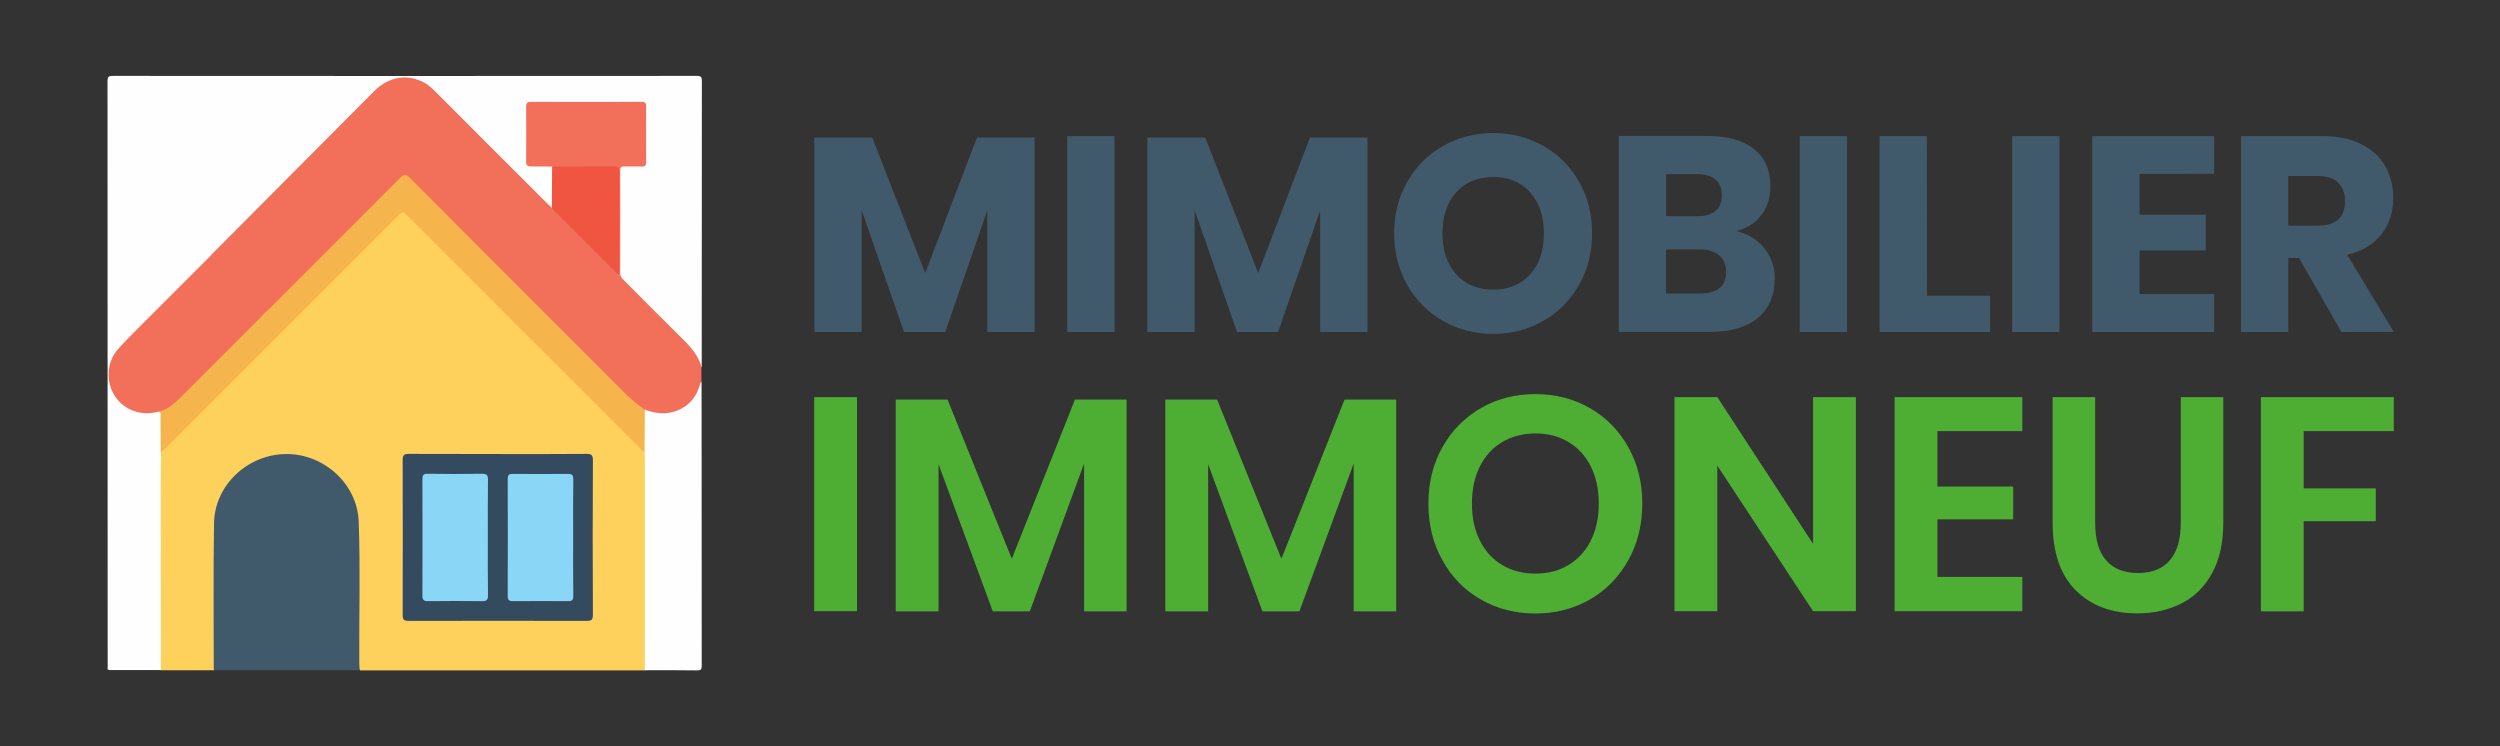 <?xml version="1.0" encoding="utf-8"?>
<!-- Generator: Adobe Illustrator 24.3.0, SVG Export Plug-In . SVG Version: 6.00 Build 0)  -->
<svg version="1.1" id="Calque_1" xmlns="http://www.w3.org/2000/svg" xmlns:xlink="http://www.w3.org/1999/xlink" x="0px" y="0px"
	 viewBox="0 0 1722.9 514.4" style="enable-background:new 0 0 1722.9 514.4;" xml:space="preserve">
<rect x="0" y="0" width="1722.9" height="514.4" fill="#333333" stroke="none"/>
<style type="text/css">
	.st0{fill:#FED05C;}
	.st1{fill:#FEFEFE;}
	.st2{fill:#F2705A;}
	.st3{fill:#415A6B;}
	.st4{fill:#F6B54C;}
	.st5{fill:#344A5E;}
	.st6{fill:#EF5540;}
	.st7{fill:#89D6F7;}
	.st8{fill:#4EAE33;}
</style>
<g>
	<path class="st0" d="M147.5,461.9c-12.2,0-24.5,0-36.7,0c-1.4-1.1-1.7-2.6-1.7-4.3c-0.1-2.7-0.1-5.3-0.1-8c0-42.6,0-85.2,0-127.8
		c0-2.8-0.1-5.6,0.2-8.3c0.7-3,3-4.9,5.1-7c52.6-52.7,105.2-105.3,157.9-157.9c4.8-4.8,6.1-4.8,11.1,0.2
		c52.6,52.5,105.1,105.1,157.6,157.7c2,2,4.3,4,5.1,7c0.2,1.7,0.2,3.5,0.2,5.2c0,45.3,0,90.5,0,135.8c0,2.6,0.7,5.4-1.7,7.5
		c-65.4,0-130.9,0-196.3,0c-2.2-1.8-1.7-4.3-1.7-6.7c0-28.6,0.1-57.2-0.1-85.8c-0.1-10.3-1.2-20.4-6.5-29.6
		c-8.4-14.7-20.9-23-37.7-24.7c-24-2.6-45.3,13.8-51.2,35c-1.1,4.1-1.7,8.3-1.7,12.6c0,30.8,0,61.7,0,92.5
		C149.2,457.6,149.7,460.1,147.5,461.9z"/>
	<path class="st1" d="M110.9,311.8c0,11.5-0.1,23.1-0.1,34.6c0,38.5,0,77,0.1,115.4c-11.6,0-23.1,0-34.7,0c-1.7,0-2.4-0.3-2-2
		c0.1-0.6,0-1.3,0-2c0-133.9,0-267.8-0.1-401.7c0-3.3,0.7-3.8,3.9-3.8c134,0.1,268.1,0.1,402.1,0c3.2,0,3.6,0.9,3.6,3.8
		c-0.1,65.6-0.1,131.1-0.1,196.7c-2.1,0.1-2.7-1.5-3.1-3c-1.3-4.2-3.9-7.5-6.9-10.5c-14-14-27.9-28.1-42.1-42
		c-3.6-3.5-5.1-7.2-5-12.3c0.2-21.8,0.1-43.6,0.1-65.4c0-5.7,0.7-6.4,6.4-6.6c2.3-0.1,4.5,0,6.8,0c2.7,0,3.8-1.3,3.8-3.9
		c0-11,0-22.1,0-33.1c0-3.5-1.9-4.2-4.8-4.2c-12.2,0-24.5,0-36.7,0c-10.8,0-21.5,0-32.3,0c-4.3,0-4.9,0.6-4.9,4.9
		c-0.1,10.5-0.1,21,0,31.5c0,4.2,0.6,4.7,4.9,4.8c2.4,0.1,4.8,0,7.2,0.1c1.6,0,3.2,0.2,4.3,1.6c0.6,0.9,1,1.9,1,3
		c0,8.2,0.5,16.3-0.3,24.5c-1,2.2-2.5,2-4.2,0.9c-1.6-1-2.8-2.5-4.1-3.8c-25.3-25.3-50.6-50.5-75.9-75.9c-7.8-7.8-16.8-10.2-27.4-7
		c-4.4,1.3-7.7,4.1-10.8,7.2c-36.9,37-73.9,73.9-110.8,110.8c-1.2,1.2-2.4,2.5-3.8,3.6c-4.3,4.9-9,9.4-13.7,13.9
		c-16.1,15.6-31.2,32.2-47.1,48c-8,7.9-9.9,19.5-5.2,29.4c4.5,9.5,14.8,15,26,13.8c2-0.2,3.9-0.8,5.8,0.5c1.5,1.2,1.6,2.9,1.6,4.7
		c0.1,6,0.1,12.1,0,18.1C112.5,308.3,111.8,310.1,110.9,311.8z"/>
	<path class="st2" d="M380.5,114.8c-4.8,0-9.6-0.2-14.4-0.1c-2.5,0.1-3.5-0.6-3.5-3.3c0.1-12.6,0.1-25.3,0-37.9
		c0-2.8,1.1-3.3,3.6-3.3c25.3,0.1,50.5,0.1,75.8,0c2.3,0,3.3,0.4,3.3,3.1c-0.1,12.8-0.1,25.5,0,38.3c0,2.4-0.7,3.3-3.2,3.2
		c-3.8-0.2-7.7,0-11.6-0.1c-2.1-0.1-3.1,0.5-3.1,2.8c0.1,23.7,0.1,47.3,0,71c0,2.2,1.3,3.3,2.6,4.7c12.5,12.5,24.9,25.1,37.5,37.5
		c6.6,6.5,13.4,12.8,15.9,22.2c0,3.5,0,6.9,0,10.4c-0.8,8.3-4.6,14.9-11.8,19.2c-8.7,5.1-17.8,5.7-27,1.3c-5.2-2.1-9.1-5.9-12.9-9.8
		c-49-48.9-97.9-97.9-146.9-146.9c-6.3-6.3-4.9-6.2-11.2,0c-28.3,28.3-56.6,56.6-84.9,84.8c-1.8,1.8-3.3,3.9-6.1,4.3
		c-1.7-0.1-2.9-1.1-4.1-2.2c-10.8-10.7-21.6-21.5-32.3-32.3c-1.2-1.2-2.6-2.4-1.9-4.5c0.7-0.8,1.3-1.6,2.1-2.4
		c37.2-37.3,74.3-74.7,111.5-112c10.1-10.2,23.2-12.2,34.9-5.6c2.8,1.6,5.1,3.8,7.4,6.1c25.7,25.7,51.3,51.4,77,77c1,1,2.1,2,3.2,3
		c2.3-0.1,3.6,1.6,4.9,3c12.1,12.1,24.2,24.2,36.4,36.3c0.9,0.9,1.6,2.1,3,2.4c0.7-1,0.4-2.1,0.4-3.1c0-19.9,0-39.8,0-59.8
		c0-5.4-0.2-5.6-5.7-5.6c-11.2,0-22.3,0-33.5,0C384,116.4,382,116.5,380.5,114.8z"/>
	<path class="st3" d="M147.5,461.9c-0.1-0.4-0.2-0.8-0.2-1.2c0-33.4-0.3-66.7,0.2-100.1c0.4-26.2,23.1-47.5,49.7-47.7
		c26.1-0.2,49.1,20.7,50,46.6c1.2,32.4,0.2,64.9,0.4,97.3c0,1.7,0.2,3.4,0.3,5.1C214.6,461.9,181,461.9,147.5,461.9z"/>
	<path class="st1" d="M444.4,282.3c7.1,2.6,14.3,3.6,21.6,0.9c8-2.9,13.1-8.5,15.9-16.5c0.4-1.2,0.3-2.6,1.6-3.5
		c0,65.2,0,130.4,0.1,195.5c0,2.7-0.5,3.3-3.3,3.3c-12-0.2-23.9-0.1-35.9-0.1c0-48.3,0-96.6,0-144.9c0-1.7-0.1-3.4-0.1-5.2
		c-1.2-2.3-1.6-4.7-1.6-7.2c0.1-5.8,0-11.6,0.1-17.4C442.7,285.4,442.5,283.5,444.4,282.3z"/>
	<path class="st4" d="M444.4,282.3c-0.1,9.8-0.1,19.7-0.2,29.5c-1.3-1.2-2.6-2.3-3.8-3.5c-53-53-106.1-106-159.1-159.1
		c-3.8-3.8-3.8-3.8-7.6,0.1c-53,53-106,106.1-159.1,159.1c-1.2,1.2-2.5,2.3-3.8,3.5c-0.1-8.1-0.1-16.2-0.2-24.3c0-1.4,0.6-3-1-4
		c0-1.6,1.3-1.9,2.3-2.3c4.7-2.1,8.4-5.5,12-9c17.7-17.7,35.4-35.4,53.1-53.1c1.6-1.6,3.1-3.3,5.5-3.7c1.3-1.1,2.6-2.2,3.8-3.4
		c29.8-29.8,59.6-59.5,89.3-89.4c2.7-2.7,4.1-2.8,6.9-0.1c49.8,50,99.7,99.9,149.6,149.8C436,275.9,439.9,279.4,444.4,282.3z"/>
	<path class="st5" d="M343.1,312.9c20.3,0,40.7,0.1,61-0.1c3.3,0,4.5,0.6,4.5,4.3c-0.2,35.5-0.2,71,0,106.5c0,3.6-1,4.3-4.4,4.3
		c-40.8-0.1-81.6-0.1-122.4,0c-3.1,0-4.3-0.5-4.3-4c0.1-35.6,0.1-71.2,0-106.9c0-3.3,0.9-4.2,4.2-4.2
		C302.2,312.9,322.6,312.9,343.1,312.9z"/>
	<path class="st2" d="M182.6,215.3c-0.9,1-1.7,2.1-2.6,3c-18.8,18.8-37.6,37.7-56.5,56.5c-4,3.9-8.2,7.5-13.9,8.8
		c-11.7,3.4-23.8-0.7-30.2-10.3c-6.7-10-6.1-23.7,2.1-32.9c7.1-7.9,14.8-15.2,22.3-22.8c13.5-13.5,27-27,40.5-40.5
		c11.7,11.8,23.3,23.6,35,35.3C180.3,213.4,181.5,214.3,182.6,215.3z"/>
	<path class="st6" d="M380.5,114.8c14.1,0,28.2,0,42.3-0.1c2.8,0,4.1,0.6,4.1,3.7c-0.1,22.9-0.1,45.7-0.1,68.6
		c0,0.6-0.1,1.2-0.2,1.8c-1.2,0.3-1.6-0.6-2.2-1.1c-14.2-14.2-28.4-28.4-42.6-42.6c-0.6-0.6-1-1.2-1.5-1.9
		C380.4,133.7,380.5,124.2,380.5,114.8z"/>
	<path class="st7" d="M336.2,370.4c0,13.3-0.1,26.6,0.1,39.9c0,3.2-0.9,4-4,4c-12.4-0.2-24.7-0.1-37.1,0c-3,0-4.1-0.6-4.1-3.9
		c0.1-26.7,0.1-53.4,0-80.1c0-2.9,0.7-3.9,3.7-3.8c12.5,0.2,25,0.2,37.5,0c3.3,0,4,1.1,4,4.1C336.1,343.8,336.2,357.1,336.2,370.4z"
		/>
	<path class="st7" d="M395,370.4c0,13.4-0.1,26.8,0.1,40.3c0,2.7-0.7,3.6-3.5,3.6c-12.6-0.1-25.2-0.1-37.9,0c-2.6,0-3.8-0.5-3.8-3.4
		c0.1-27,0.1-53.9,0-80.9c0-2.6,0.8-3.5,3.4-3.4c12.8,0.1,25.5,0.1,38.3,0c2.9,0,3.5,1.1,3.5,3.7C394.9,343.5,395,357,395,370.4z"/>
</g>
<g>
	<g>
		<path class="st3" d="M713,94.8v134h-32.6V145l-29,83.8H623l-29.2-84v84h-32.6v-134h39.9l36.5,93.4l35.7-93.4
			C673.3,94.8,713,94.8,713,94.8z"/>
		<path class="st3" d="M768.1,93.8v135h-32.6v-135H768.1z"/>
		<path class="st3" d="M942.4,94.8v134h-32.6V145l-29,83.8h-28.3l-29.2-84v84h-32.6v-134h39.9l36.5,93.4l35.7-93.4
			C902.8,94.8,942.4,94.8,942.4,94.8z"/>
		<path class="st3" d="M1063.7,100.6c10.4,5.9,18.5,14.1,24.5,24.6s9,22.4,9,35.6s-3,25.1-9.1,35.7c-6,10.6-14.3,18.8-24.6,24.7
			c-10.4,5.9-21.9,8.9-34.5,8.9s-24.1-3-34.5-8.9s-18.6-14.2-24.6-24.7c-6-10.6-9.1-22.5-9.1-35.7s3-25.1,9.1-35.6
			c6-10.5,14.3-18.7,24.6-24.6c10.4-5.9,21.9-8.9,34.5-8.9C1041.8,91.7,1053.4,94.7,1063.7,100.6z M1003.6,132.5
			c-6.3,6.9-9.5,16.4-9.5,28.3c0,11.8,3.2,21.3,9.5,28.3s14.8,10.5,25.5,10.5c10.6,0,19-3.5,25.4-10.5s9.5-16.4,9.5-28.3
			c0-11.8-3.2-21.3-9.5-28.3c-6.3-7-14.8-10.5-25.5-10.5C1018.4,122.1,1009.9,125.5,1003.6,132.5z"/>
		<path class="st3" d="M1215.9,171.1c4.8,6,7.2,12.9,7.2,20.8c0,11.6-3.9,20.6-11.6,27.1s-18.7,9.7-33.1,9.7h-62.8v-135h61.3
			c13.7,0,24.4,3,31.9,9s11.3,14.5,11.3,25.6c0,8.1-2.2,14.9-6.5,20.3c-4.3,5.4-10,8.9-17,10.6
			C1204.7,161.2,1211.1,165.1,1215.9,171.1z M1148.2,149h21.4c11.3,0,17-4.8,17-14.5s-5.8-14.5-17.4-14.5h-21V149z M1189.6,187.4
			c0-4.8-1.6-8.6-4.8-11.4c-3.2-2.7-7.7-4.1-13.6-4.1h-23.1v30.4h23.3C1183.6,202.2,1189.6,197.3,1189.6,187.4z"/>
		<path class="st3" d="M1272.9,93.8v135h-32.6v-135H1272.9z"/>
		<path class="st3" d="M1328,203.8h43.5v25h-76.2v-135h32.6L1328,203.8L1328,203.8z"/>
		<path class="st3" d="M1419.3,93.8v135h-32.6v-135H1419.3z"/>
		<path class="st3" d="M1474.5,119.8V148h45.6v24.6h-45.6v30h51.4v26.2h-84v-135h84v26H1474.5z"/>
		<path class="st3" d="M1613.6,228.8l-29.2-51h-7.4v51h-32.6v-135h55.7c10.7,0,19.7,1.8,27.1,5.5s12.9,8.8,16.6,15.2
			c3.7,6.4,5.5,13.8,5.5,22c0,9.8-2.7,18.1-8.1,25s-13.3,11.6-23.6,14.1l32.1,53.1L1613.6,228.8L1613.6,228.8z M1577,155.5h20.2
			c6.5,0,11.3-1.4,14.3-4.3c3.1-2.9,4.6-7.1,4.6-12.7c0-5.3-1.6-9.5-4.7-12.6c-3.1-3.1-7.9-4.6-14.2-4.6H1577V155.5z"/>
	</g>
	<g>
		<path class="st8" d="M590.6,273.7v147.5h-29.5V273.7H590.6z"/>
		<path class="st8" d="M776.4,275.4v145.9h-29.3V319.5l-37.4,101.8h-25.5l-37.4-101.4v101.4h-29.5V275.4H653l44.3,109.7l43.5-109.7
			L776.4,275.4L776.4,275.4z"/>
		<path class="st8" d="M962.2,275.4v145.9h-29.3V319.5l-37.4,101.8H870l-37.4-101.4v101.4h-29.5V275.4h35.7l44.3,109.7l43.5-109.7
			L962.2,275.4L962.2,275.4z"/>
		<path class="st8" d="M1095.6,281.2c11.2,6.4,20.1,15.4,26.5,26.9c6.5,11.5,9.7,24.5,9.7,39s-3.2,27.5-9.7,39.1s-15.3,20.6-26.5,27
			s-23.7,9.6-37.5,9.6s-26.3-3.2-37.5-9.6c-11.2-6.4-20.1-15.4-26.5-27c-6.5-11.6-9.7-24.6-9.7-39.1s3.2-27.5,9.7-39
			s15.3-20.4,26.5-26.9c11.2-6.4,23.7-9.6,37.5-9.6S1084.4,274.8,1095.6,281.2z M1035.3,304.6c-6.6,3.9-11.7,9.5-15.4,16.8
			s-5.5,15.8-5.5,25.6c0,9.8,1.8,18.3,5.5,25.6c3.7,7.3,8.8,12.9,15.4,16.8c6.5,3.9,14.1,5.9,22.8,5.9c8.6,0,16.2-1.9,22.8-5.9
			c6.5-3.9,11.7-9.5,15.4-16.8c3.7-7.3,5.5-15.8,5.5-25.6c0-9.7-1.8-18.3-5.5-25.6c-3.7-7.3-8.8-12.9-15.4-16.8s-14.1-5.9-22.8-5.9
			C1049.5,298.8,1041.9,300.7,1035.3,304.6z"/>
		<path class="st8" d="M1279,421.2h-29.5l-66-100.3v100.3H1154V273.7h29.5l66,101.1V273.7h29.5V421.2z"/>
		<path class="st8" d="M1335.2,297.1v38.2h52.2v22.6h-52.2v39.7h58.5v23.6h-88V273.7h88v23.4H1335.2z"/>
		<path class="st8" d="M1443.9,273.7v86.5c0,11.6,2.5,20.2,7.6,26s12.4,8.7,22,8.7c9.5,0,16.8-2.9,21.8-8.7c5.1-5.8,7.6-14.5,7.6-26
			v-86.5h29.3v86.5c0,13.7-2.5,25.2-7.6,34.6s-12.1,16.4-21.1,21s-19.2,6.9-30.6,6.9c-17.7,0-31.8-5.3-42.4-15.9
			s-15.9-26.1-15.9-46.6v-86.5H1443.9z"/>
		<path class="st8" d="M1649.7,273.7v23.4h-62.1v39.5h49.7v22.6h-49.7v62.1h-29.5V273.7H1649.7z"/>
	</g>
</g>
</svg>
